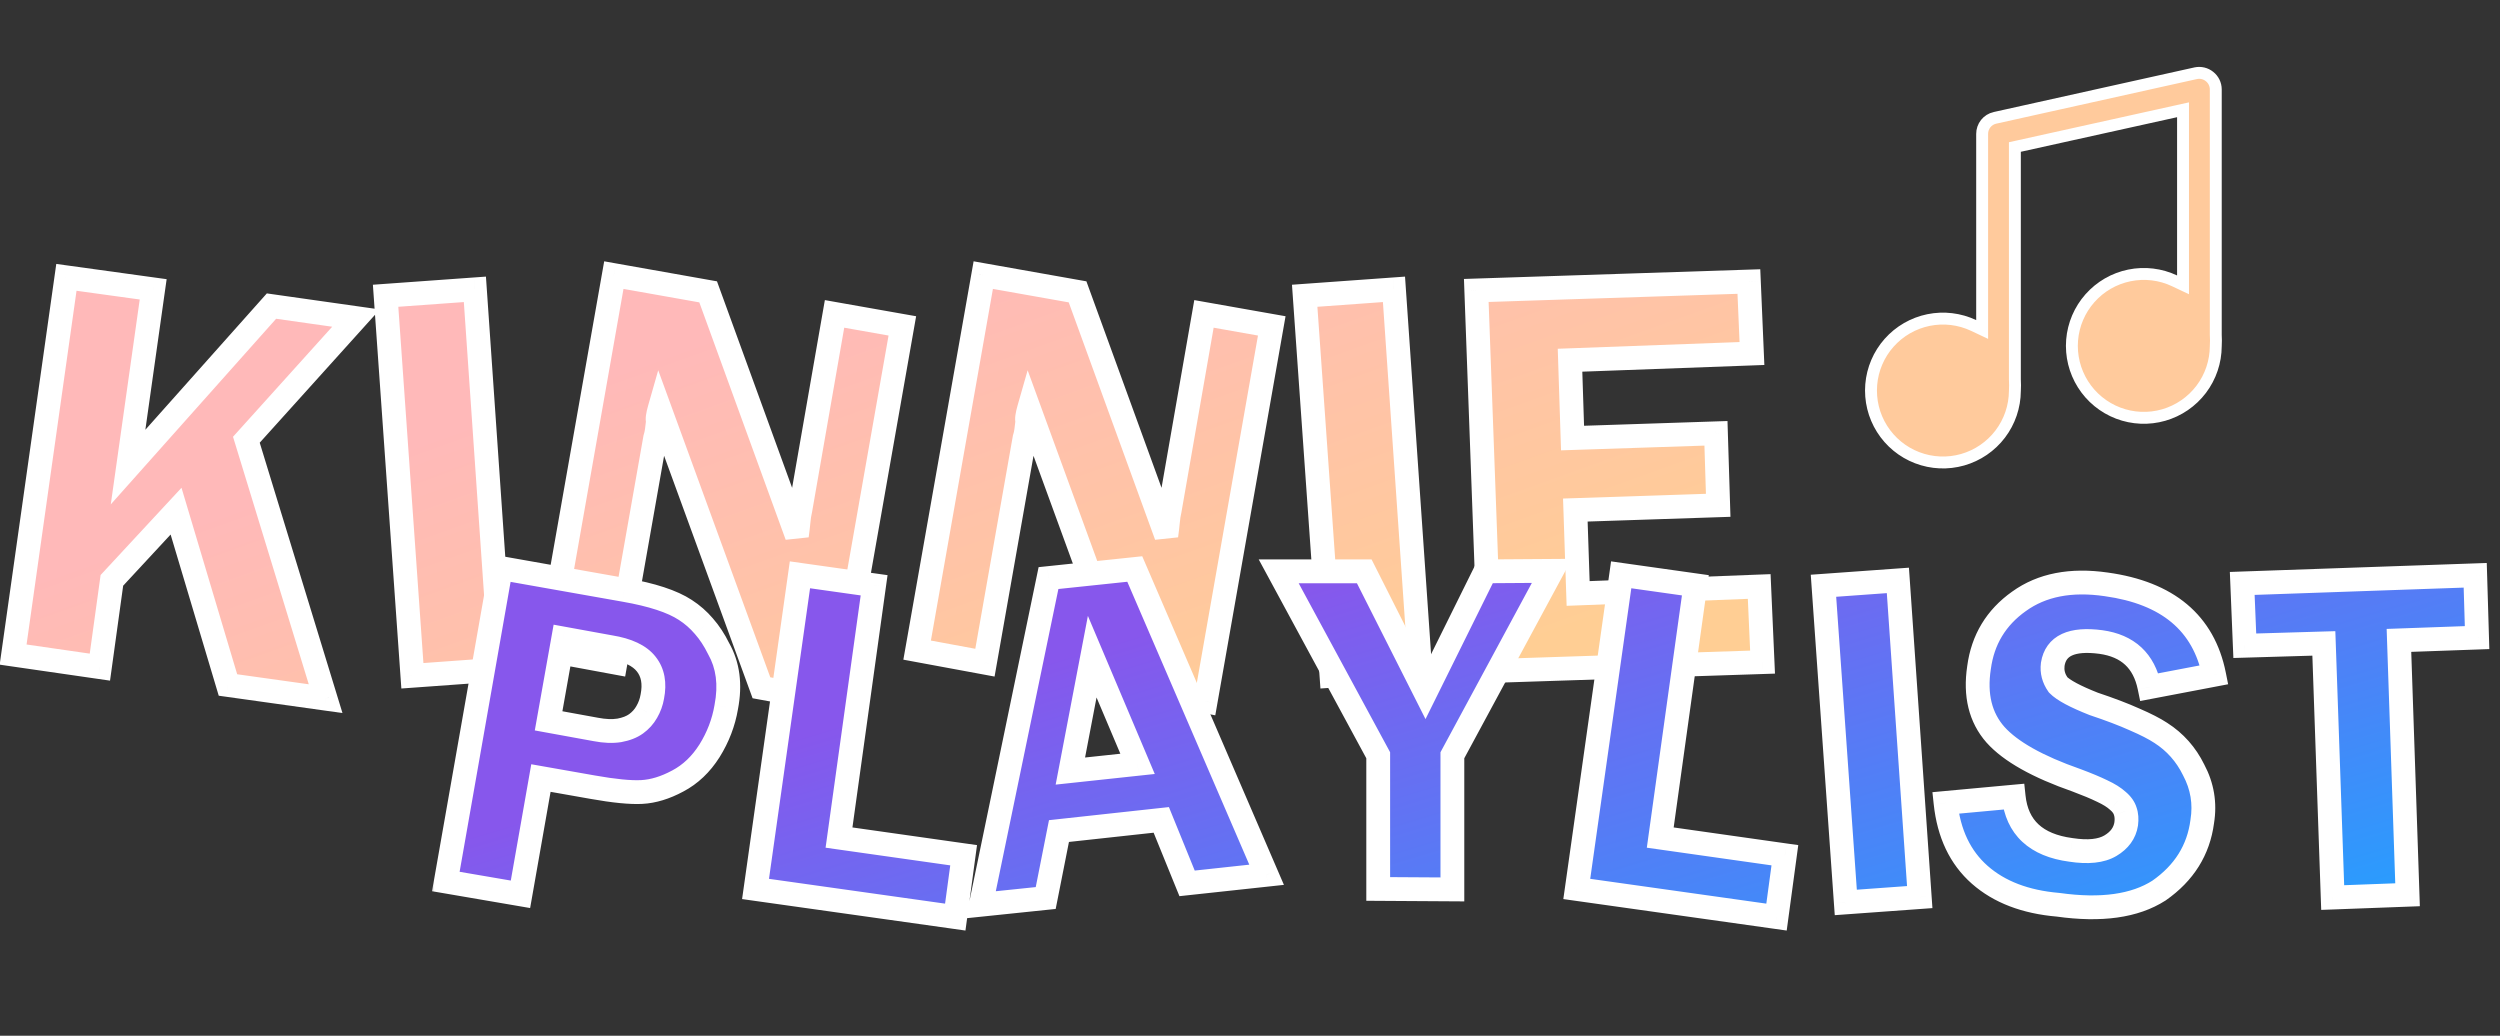 <svg width="210" height="87" viewBox="0 0 210 87" fill="none" xmlns="http://www.w3.org/2000/svg">
<rect x="0" y="0" width="210" height="87" fill="#333333" stroke="none"/>
<mask id="path-1-outside-1_79_39" maskUnits="userSpaceOnUse" x="-1" y="21" width="151" height="40" fill="black">
<rect fill="white" x="-1" y="21" width="151" height="40"/>
<path d="M12.867 24.305L10.758 39.234L22.805 25.711L29.906 26.719L20.695 36.938L27.352 58.688L19.148 57.539L14.789 42.938L9.398 48.75L8.391 56.039L1.102 54.984L5.578 23.297L12.867 24.305ZM39.891 24.305L42.094 56.227L34.641 56.766L32.391 24.844L39.891 24.305ZM75.797 27.375L70.242 58.922L63.961 57.773L55.406 34.336C55.25 34.883 55.203 35.234 55.266 35.391C55.234 35.656 55.203 35.914 55.172 36.164C55.141 36.398 55.094 36.609 55.031 36.797L51.703 55.664L46.008 54.609L51.562 23.109L59.484 24.516L66.938 45C67 44.547 67.047 44.148 67.078 43.805C67.109 43.445 67.156 43.141 67.219 42.891L70.102 26.367L75.797 27.375ZM106.828 27.375L101.273 58.922L94.992 57.773L86.438 34.336C86.281 34.883 86.234 35.234 86.297 35.391C86.266 35.656 86.234 35.914 86.203 36.164C86.172 36.398 86.125 36.609 86.062 36.797L82.734 55.664L77.039 54.609L82.594 23.109L90.516 24.516L97.969 45C98.031 44.547 98.078 44.148 98.109 43.805C98.141 43.445 98.188 43.141 98.25 42.891L101.133 26.367L106.828 27.375ZM117.094 24.305L119.297 56.227L111.844 56.766L109.594 24.844L117.094 24.305ZM147.164 29.695L131.883 30.258L132.094 36.797L144.141 36.398L144.328 42.445L132.328 42.844L132.562 49.852L147.773 49.266L148.055 55.617L125.18 56.367L124.008 24.398L146.906 23.648L147.164 29.695Z"/>
</mask>
<path d="M12.867 24.305L10.758 39.234L22.805 25.711L29.906 26.719L20.695 36.938L27.352 58.688L19.148 57.539L14.789 42.938L9.398 48.75L8.391 56.039L1.102 54.984L5.578 23.297L12.867 24.305ZM39.891 24.305L42.094 56.227L34.641 56.766L32.391 24.844L39.891 24.305ZM75.797 27.375L70.242 58.922L63.961 57.773L55.406 34.336C55.25 34.883 55.203 35.234 55.266 35.391C55.234 35.656 55.203 35.914 55.172 36.164C55.141 36.398 55.094 36.609 55.031 36.797L51.703 55.664L46.008 54.609L51.562 23.109L59.484 24.516L66.938 45C67 44.547 67.047 44.148 67.078 43.805C67.109 43.445 67.156 43.141 67.219 42.891L70.102 26.367L75.797 27.375ZM106.828 27.375L101.273 58.922L94.992 57.773L86.438 34.336C86.281 34.883 86.234 35.234 86.297 35.391C86.266 35.656 86.234 35.914 86.203 36.164C86.172 36.398 86.125 36.609 86.062 36.797L82.734 55.664L77.039 54.609L82.594 23.109L90.516 24.516L97.969 45C98.031 44.547 98.078 44.148 98.109 43.805C98.141 43.445 98.188 43.141 98.25 42.891L101.133 26.367L106.828 27.375ZM117.094 24.305L119.297 56.227L111.844 56.766L109.594 24.844L117.094 24.305ZM147.164 29.695L131.883 30.258L132.094 36.797L144.141 36.398L144.328 42.445L132.328 42.844L132.562 49.852L147.773 49.266L148.055 55.617L125.18 56.367L124.008 24.398L146.906 23.648L147.164 29.695Z" fill="url(#paint0_linear_79_39)"/>
<path d="M12.867 24.305L13.857 24.445L13.998 23.451L13.004 23.314L12.867 24.305ZM10.758 39.234L9.768 39.094L9.305 42.369L11.505 39.9L10.758 39.234ZM22.805 25.711L22.945 24.721L22.415 24.645L22.058 25.046L22.805 25.711ZM29.906 26.719L30.649 27.388L31.907 25.993L30.047 25.729L29.906 26.719ZM20.695 36.938L19.953 36.268L19.573 36.689L19.739 37.23L20.695 36.938ZM27.352 58.688L27.213 59.678L28.767 59.895L28.308 58.395L27.352 58.688ZM19.148 57.539L18.19 57.825L18.374 58.44L19.01 58.529L19.148 57.539ZM14.789 42.938L15.747 42.651L15.246 40.974L14.056 42.258L14.789 42.938ZM9.398 48.75L8.665 48.07L8.451 48.301L8.408 48.613L9.398 48.75ZM8.391 56.039L8.247 57.029L9.243 57.173L9.381 56.176L8.391 56.039ZM1.102 54.984L0.111 54.844L-0.028 55.831L0.958 55.974L1.102 54.984ZM5.578 23.297L5.715 22.306L4.727 22.17L4.588 23.157L5.578 23.297ZM11.877 24.165L9.768 39.094L11.748 39.374L13.857 24.445L11.877 24.165ZM11.505 39.9L23.551 26.376L22.058 25.046L10.011 38.569L11.505 39.9ZM22.664 26.701L29.766 27.709L30.047 25.729L22.945 24.721L22.664 26.701ZM29.163 26.049L19.953 36.268L21.438 37.607L30.649 27.388L29.163 26.049ZM19.739 37.23L26.395 58.98L28.308 58.395L21.651 36.645L19.739 37.23ZM27.49 57.697L19.287 56.549L19.01 58.529L27.213 59.678L27.49 57.697ZM20.107 57.253L15.747 42.651L13.831 43.224L18.19 57.825L20.107 57.253ZM14.056 42.258L8.665 48.07L10.132 49.43L15.522 43.617L14.056 42.258ZM8.408 48.613L7.4 55.902L9.381 56.176L10.389 48.887L8.408 48.613ZM8.534 55.049L1.245 53.995L0.958 55.974L8.247 57.029L8.534 55.049ZM2.092 55.124L6.568 23.437L4.588 23.157L0.111 54.844L2.092 55.124ZM5.441 24.288L12.73 25.295L13.004 23.314L5.715 22.306L5.441 24.288ZM39.891 24.305L40.888 24.236L40.819 23.235L39.819 23.307L39.891 24.305ZM42.094 56.227L42.166 57.224L43.16 57.152L43.091 56.158L42.094 56.227ZM34.641 56.766L33.643 56.836L33.714 57.835L34.713 57.763L34.641 56.766ZM32.391 24.844L32.319 23.846L31.323 23.918L31.393 24.914L32.391 24.844ZM38.893 24.373L41.096 56.295L43.091 56.158L40.888 24.236L38.893 24.373ZM42.022 55.229L34.569 55.768L34.713 57.763L42.166 57.224L42.022 55.229ZM35.638 56.695L33.388 24.773L31.393 24.914L33.643 56.836L35.638 56.695ZM32.462 25.841L39.962 25.302L39.819 23.307L32.319 23.846L32.462 25.841ZM75.797 27.375L76.782 27.548L76.955 26.564L75.971 26.39L75.797 27.375ZM70.242 58.922L70.062 59.906L71.052 60.087L71.227 59.095L70.242 58.922ZM63.961 57.773L63.022 58.116L63.218 58.654L63.781 58.757L63.961 57.773ZM55.406 34.336L56.346 33.993L55.29 31.102L54.445 34.061L55.406 34.336ZM55.266 35.391L56.259 35.508L56.288 35.255L56.194 35.019L55.266 35.391ZM55.172 36.164L56.163 36.296L56.164 36.288L55.172 36.164ZM55.031 36.797L54.083 36.481L54.059 36.551L54.047 36.623L55.031 36.797ZM51.703 55.664L51.521 56.647L52.513 56.831L52.688 55.838L51.703 55.664ZM46.008 54.609L45.023 54.436L44.851 55.412L45.826 55.593L46.008 54.609ZM51.562 23.109L51.737 22.125L50.752 21.95L50.578 22.936L51.562 23.109ZM59.484 24.516L60.424 24.174L60.227 23.632L59.659 23.531L59.484 24.516ZM66.938 45L65.998 45.342L67.928 45.137L66.938 45ZM67.078 43.805L68.074 43.895L68.074 43.891L67.078 43.805ZM67.219 42.891L68.189 43.133L68.198 43.098L68.204 43.062L67.219 42.891ZM70.102 26.367L70.276 25.383L69.289 25.208L69.116 26.195L70.102 26.367ZM74.812 27.202L69.257 58.748L71.227 59.095L76.782 27.548L74.812 27.202ZM70.422 57.938L64.141 56.79L63.781 58.757L70.062 59.906L70.422 57.938ZM64.9 57.431L56.346 33.993L54.467 34.679L63.022 58.116L64.9 57.431ZM54.445 34.061C54.36 34.357 54.295 34.634 54.263 34.878C54.236 35.074 54.203 35.426 54.337 35.762L56.194 35.019C56.218 35.078 56.228 35.126 56.233 35.154C56.238 35.183 56.239 35.201 56.239 35.206C56.239 35.214 56.238 35.195 56.245 35.142C56.26 35.034 56.296 34.862 56.368 34.611L54.445 34.061ZM54.273 35.274C54.242 35.537 54.211 35.793 54.18 36.04L56.164 36.288C56.196 36.036 56.227 35.775 56.259 35.508L54.273 35.274ZM54.181 36.032C54.156 36.215 54.122 36.363 54.083 36.481L55.98 37.113C56.066 36.855 56.125 36.581 56.163 36.296L54.181 36.032ZM54.047 36.623L50.718 55.49L52.688 55.838L56.016 36.971L54.047 36.623ZM51.885 54.681L46.19 53.626L45.826 55.593L51.521 56.647L51.885 54.681ZM46.993 54.783L52.547 23.283L50.578 22.936L45.023 54.436L46.993 54.783ZM51.388 24.094L59.31 25.5L59.659 23.531L51.737 22.125L51.388 24.094ZM58.545 24.858L65.998 45.342L67.877 44.658L60.424 24.174L58.545 24.858ZM67.928 45.137C67.992 44.673 68.041 44.258 68.074 43.895L66.082 43.714C66.053 44.038 66.008 44.421 65.947 44.863L67.928 45.137ZM68.074 43.891C68.103 43.566 68.143 43.316 68.189 43.133L66.249 42.648C66.169 42.965 66.116 43.325 66.082 43.718L68.074 43.891ZM68.204 43.062L71.087 26.539L69.116 26.195L66.234 42.719L68.204 43.062ZM69.927 27.352L75.623 28.36L75.971 26.39L70.276 25.383L69.927 27.352ZM106.828 27.375L107.813 27.548L107.986 26.564L107.002 26.39L106.828 27.375ZM101.273 58.922L101.094 59.906L102.084 60.087L102.258 59.095L101.273 58.922ZM94.992 57.773L94.053 58.116L94.249 58.654L94.812 58.757L94.992 57.773ZM86.438 34.336L87.377 33.993L86.322 31.102L85.476 34.061L86.438 34.336ZM86.297 35.391L87.29 35.508L87.32 35.255L87.225 35.019L86.297 35.391ZM86.203 36.164L87.194 36.296L87.195 36.288L86.203 36.164ZM86.062 36.797L85.114 36.481L85.091 36.551L85.078 36.623L86.062 36.797ZM82.734 55.664L82.552 56.647L83.544 56.831L83.719 55.838L82.734 55.664ZM77.039 54.609L76.054 54.436L75.882 55.412L76.857 55.593L77.039 54.609ZM82.594 23.109L82.769 22.125L81.783 21.95L81.609 22.936L82.594 23.109ZM90.516 24.516L91.455 24.174L91.258 23.632L90.69 23.531L90.516 24.516ZM97.969 45L97.029 45.342L98.959 45.137L97.969 45ZM98.109 43.805L99.105 43.895L99.106 43.891L98.109 43.805ZM98.25 42.891L99.22 43.133L99.229 43.098L99.235 43.062L98.25 42.891ZM101.133 26.367L101.307 25.383L100.32 25.208L100.148 26.195L101.133 26.367ZM105.843 27.202L100.289 58.748L102.258 59.095L107.813 27.548L105.843 27.202ZM101.453 57.938L95.172 56.79L94.812 58.757L101.094 59.906L101.453 57.938ZM95.932 57.431L87.377 33.993L85.498 34.679L94.053 58.116L95.932 57.431ZM85.476 34.061C85.391 34.357 85.326 34.634 85.294 34.878C85.268 35.074 85.234 35.426 85.368 35.762L87.225 35.019C87.249 35.078 87.259 35.126 87.264 35.154C87.269 35.183 87.27 35.201 87.27 35.206C87.27 35.214 87.269 35.195 87.276 35.142C87.291 35.034 87.327 34.862 87.399 34.611L85.476 34.061ZM85.304 35.274C85.273 35.537 85.242 35.793 85.211 36.04L87.195 36.288C87.227 36.036 87.258 35.775 87.29 35.508L85.304 35.274ZM85.212 36.032C85.187 36.215 85.153 36.363 85.114 36.481L87.011 37.113C87.097 36.855 87.156 36.581 87.194 36.296L85.212 36.032ZM85.078 36.623L81.75 55.49L83.719 55.838L87.047 36.971L85.078 36.623ZM82.916 54.681L77.221 53.626L76.857 55.593L82.552 56.647L82.916 54.681ZM78.024 54.783L83.579 23.283L81.609 22.936L76.054 54.436L78.024 54.783ZM82.419 24.094L90.341 25.5L90.69 23.531L82.769 22.125L82.419 24.094ZM89.576 24.858L97.029 45.342L98.909 44.658L91.455 24.174L89.576 24.858ZM98.959 45.137C99.023 44.673 99.072 44.258 99.105 43.895L97.114 43.714C97.084 44.038 97.039 44.421 96.978 44.863L98.959 45.137ZM99.106 43.891C99.134 43.566 99.174 43.316 99.22 43.133L97.28 42.648C97.201 42.965 97.147 43.325 97.113 43.718L99.106 43.891ZM99.235 43.062L102.118 26.539L100.148 26.195L97.265 42.719L99.235 43.062ZM100.959 27.352L106.654 28.36L107.002 26.39L101.307 25.383L100.959 27.352ZM117.094 24.305L118.091 24.236L118.022 23.235L117.022 23.307L117.094 24.305ZM119.297 56.227L119.369 57.224L120.363 57.152L120.295 56.158L119.297 56.227ZM111.844 56.766L110.846 56.836L110.917 57.835L111.916 57.763L111.844 56.766ZM109.594 24.844L109.522 23.846L108.526 23.918L108.596 24.914L109.594 24.844ZM116.096 24.373L118.299 56.295L120.295 56.158L118.091 24.236L116.096 24.373ZM119.225 55.229L111.772 55.768L111.916 57.763L119.369 57.224L119.225 55.229ZM112.841 56.695L110.591 24.773L108.596 24.914L110.846 56.836L112.841 56.695ZM109.665 25.841L117.165 25.302L117.022 23.307L109.522 23.846L109.665 25.841ZM147.164 29.695L147.201 30.695L148.206 30.658L148.163 29.653L147.164 29.695ZM131.883 30.258L131.846 29.259L130.851 29.295L130.883 30.29L131.883 30.258ZM132.094 36.797L131.094 36.829L131.127 37.829L132.127 37.796L132.094 36.797ZM144.141 36.398L145.14 36.367L145.109 35.366L144.108 35.399L144.141 36.398ZM144.328 42.445L144.361 43.445L145.359 43.412L145.328 42.414L144.328 42.445ZM132.328 42.844L132.295 41.844L131.295 41.877L131.329 42.877L132.328 42.844ZM132.562 49.852L131.563 49.885L131.597 50.889L132.601 50.851L132.562 49.852ZM147.773 49.266L148.772 49.221L148.728 48.228L147.735 48.266L147.773 49.266ZM148.055 55.617L148.087 56.617L149.098 56.584L149.054 55.573L148.055 55.617ZM125.18 56.367L124.18 56.404L124.217 57.399L125.212 57.367L125.18 56.367ZM124.008 24.398L123.975 23.399L122.972 23.432L123.008 24.435L124.008 24.398ZM146.906 23.648L147.905 23.606L147.863 22.617L146.874 22.649L146.906 23.648ZM147.127 28.696L131.846 29.259L131.92 31.257L147.201 30.695L147.127 28.696ZM130.883 30.29L131.094 36.829L133.093 36.765L132.882 30.226L130.883 30.29ZM132.127 37.796L144.174 37.398L144.108 35.399L132.061 35.797L132.127 37.796ZM143.141 36.429L143.329 42.476L145.328 42.414L145.14 36.367L143.141 36.429ZM144.295 41.446L132.295 41.844L132.361 43.843L144.361 43.445L144.295 41.446ZM131.329 42.877L131.563 49.885L133.562 49.818L133.328 42.81L131.329 42.877ZM132.601 50.851L147.812 50.265L147.735 48.266L132.524 48.852L132.601 50.851ZM146.774 49.31L147.056 55.661L149.054 55.573L148.772 49.221L146.774 49.31ZM148.022 54.618L125.147 55.368L125.212 57.367L148.087 56.617L148.022 54.618ZM126.179 56.331L125.007 24.362L123.008 24.435L124.18 56.404L126.179 56.331ZM124.041 25.398L146.939 24.648L146.874 22.649L123.975 23.399L124.041 25.398ZM145.907 23.691L146.165 29.738L148.163 29.653L147.905 23.606L145.907 23.691Z" fill="white" mask="url(#path-1-outside-1_79_39)"/>
<mask id="path-3-outside-2_79_39" maskUnits="userSpaceOnUse" x="36" y="46" width="174" height="33" fill="black">
<rect fill="white" x="36" y="46" width="174" height="33"/>
<path d="M45.438 65.356L43.719 75.121L37.449 74.047L42.078 47.719L52.449 49.555C54.767 49.958 56.473 50.518 57.566 51.234C58.152 51.612 58.673 52.068 59.129 52.602C59.598 53.135 60.008 53.76 60.359 54.477C61.154 55.87 61.368 57.51 61.004 59.398C60.783 60.7 60.314 61.925 59.598 63.07C58.882 64.203 57.99 65.049 56.922 65.609C55.88 66.169 54.878 66.475 53.914 66.527C52.964 66.579 51.577 66.443 49.754 66.117L45.438 65.356ZM46.082 60.551L50.047 61.273C50.789 61.417 51.447 61.443 52.02 61.352C52.592 61.247 53.061 61.065 53.426 60.805C53.803 60.531 54.103 60.199 54.324 59.809C54.559 59.405 54.715 58.975 54.793 58.52C55.014 57.4 54.845 56.488 54.285 55.785C53.725 55.069 52.723 54.594 51.277 54.359L47.312 53.637L46.082 60.551ZM70.477 70.356L80.945 71.84L80.242 77.035L63.465 74.672L67.195 48.285L73.426 49.164L70.477 70.356ZM95.32 47.797L106.395 73.481L99.715 74.203L97.547 68.871L88.953 69.809L87.84 75.434L82.391 76L88.074 48.559L95.32 47.797ZM89.91 64.769L95.555 64.164L91.746 55.16L89.91 64.769ZM130.359 47.953L122 63.441V74.711L115.77 74.672V63.441L107.41 47.992H114.598L119.734 58.168L124.773 47.992L130.359 47.953ZM139.461 70.356L149.93 71.84L149.227 77.035L132.449 74.672L136.18 48.285L142.41 49.164L139.461 70.356ZM159.422 48.754L161.258 75.356L155.047 75.805L153.172 49.203L159.422 48.754ZM185.984 56.684L180.555 57.719C180.099 55.505 178.738 54.242 176.473 53.93C174.025 53.604 172.677 54.229 172.43 55.805C172.352 56.417 172.501 56.99 172.879 57.523C173.322 57.979 174.318 58.513 175.867 59.125C177.234 59.581 178.38 60.017 179.305 60.434C180.242 60.837 180.978 61.215 181.512 61.566C182.71 62.335 183.628 63.37 184.266 64.672C184.995 66.039 185.236 67.484 184.988 69.008C184.676 71.404 183.465 73.337 181.355 74.809C179.324 76.111 176.499 76.508 172.879 76C170.132 75.766 167.938 74.926 166.297 73.481C164.656 72.035 163.699 70.023 163.426 67.445L169.148 66.918C169.422 69.509 171.023 71 173.953 71.391C175.398 71.612 176.505 71.495 177.273 71.039C178.042 70.583 178.484 69.971 178.602 69.203C178.654 68.799 178.628 68.448 178.523 68.148C178.432 67.836 178.224 67.543 177.898 67.269C177.586 66.983 177.15 66.71 176.59 66.449C176.03 66.176 175.314 65.876 174.441 65.551C171.16 64.405 168.888 63.129 167.625 61.723C166.349 60.277 165.887 58.396 166.238 56.078C166.551 53.734 167.671 51.879 169.598 50.512C171.512 49.132 173.953 48.656 176.922 49.086C182.091 49.802 185.112 52.335 185.984 56.684ZM207.918 48.324L208.074 53.559L201.512 53.793L202.234 75.16L195.945 75.394L195.203 54.047L188.562 54.242L188.348 49.008L207.918 48.324Z"/>
</mask>
<path d="M45.438 65.356L43.719 75.121L37.449 74.047L42.078 47.719L52.449 49.555C54.767 49.958 56.473 50.518 57.566 51.234C58.152 51.612 58.673 52.068 59.129 52.602C59.598 53.135 60.008 53.76 60.359 54.477C61.154 55.87 61.368 57.51 61.004 59.398C60.783 60.7 60.314 61.925 59.598 63.07C58.882 64.203 57.99 65.049 56.922 65.609C55.88 66.169 54.878 66.475 53.914 66.527C52.964 66.579 51.577 66.443 49.754 66.117L45.438 65.356ZM46.082 60.551L50.047 61.273C50.789 61.417 51.447 61.443 52.02 61.352C52.592 61.247 53.061 61.065 53.426 60.805C53.803 60.531 54.103 60.199 54.324 59.809C54.559 59.405 54.715 58.975 54.793 58.52C55.014 57.4 54.845 56.488 54.285 55.785C53.725 55.069 52.723 54.594 51.277 54.359L47.312 53.637L46.082 60.551ZM70.477 70.356L80.945 71.84L80.242 77.035L63.465 74.672L67.195 48.285L73.426 49.164L70.477 70.356ZM95.32 47.797L106.395 73.481L99.715 74.203L97.547 68.871L88.953 69.809L87.84 75.434L82.391 76L88.074 48.559L95.32 47.797ZM89.91 64.769L95.555 64.164L91.746 55.16L89.91 64.769ZM130.359 47.953L122 63.441V74.711L115.77 74.672V63.441L107.41 47.992H114.598L119.734 58.168L124.773 47.992L130.359 47.953ZM139.461 70.356L149.93 71.84L149.227 77.035L132.449 74.672L136.18 48.285L142.41 49.164L139.461 70.356ZM159.422 48.754L161.258 75.356L155.047 75.805L153.172 49.203L159.422 48.754ZM185.984 56.684L180.555 57.719C180.099 55.505 178.738 54.242 176.473 53.93C174.025 53.604 172.677 54.229 172.43 55.805C172.352 56.417 172.501 56.99 172.879 57.523C173.322 57.979 174.318 58.513 175.867 59.125C177.234 59.581 178.38 60.017 179.305 60.434C180.242 60.837 180.978 61.215 181.512 61.566C182.71 62.335 183.628 63.37 184.266 64.672C184.995 66.039 185.236 67.484 184.988 69.008C184.676 71.404 183.465 73.337 181.355 74.809C179.324 76.111 176.499 76.508 172.879 76C170.132 75.766 167.938 74.926 166.297 73.481C164.656 72.035 163.699 70.023 163.426 67.445L169.148 66.918C169.422 69.509 171.023 71 173.953 71.391C175.398 71.612 176.505 71.495 177.273 71.039C178.042 70.583 178.484 69.971 178.602 69.203C178.654 68.799 178.628 68.448 178.523 68.148C178.432 67.836 178.224 67.543 177.898 67.269C177.586 66.983 177.15 66.71 176.59 66.449C176.03 66.176 175.314 65.876 174.441 65.551C171.16 64.405 168.888 63.129 167.625 61.723C166.349 60.277 165.887 58.396 166.238 56.078C166.551 53.734 167.671 51.879 169.598 50.512C171.512 49.132 173.953 48.656 176.922 49.086C182.091 49.802 185.112 52.335 185.984 56.684ZM207.918 48.324L208.074 53.559L201.512 53.793L202.234 75.16L195.945 75.394L195.203 54.047L188.562 54.242L188.348 49.008L207.918 48.324Z" fill="url(#paint1_linear_79_39)"/>
<path d="M45.438 65.356L45.611 64.371L44.626 64.197L44.453 65.182L45.438 65.356ZM43.719 75.121L43.55 76.107L44.531 76.275L44.704 75.294L43.719 75.121ZM37.449 74.047L36.464 73.874L36.29 74.863L37.28 75.032L37.449 74.047ZM42.078 47.719L42.252 46.734L41.267 46.559L41.093 47.546L42.078 47.719ZM52.449 49.555L52.275 50.539L52.278 50.54L52.449 49.555ZM57.566 51.234L57.019 52.071L57.025 52.075L57.566 51.234ZM59.129 52.602L58.368 53.251L58.377 53.261L59.129 52.602ZM60.359 54.477L59.462 54.917L59.475 54.945L59.491 54.972L60.359 54.477ZM61.004 59.398L60.022 59.209L60.02 59.22L60.018 59.231L61.004 59.398ZM59.598 63.07L60.443 63.605L60.446 63.6L59.598 63.07ZM56.922 65.609L56.457 64.724L56.448 64.729L56.922 65.609ZM53.914 66.527L53.86 65.529L53.859 65.529L53.914 66.527ZM49.754 66.117L49.93 65.133L49.928 65.132L49.754 66.117ZM46.082 60.551L45.097 60.376L44.923 61.356L45.903 61.535L46.082 60.551ZM50.047 61.273L50.236 60.291L50.226 60.29L50.047 61.273ZM52.02 61.352L52.177 62.339L52.188 62.337L52.198 62.335L52.02 61.352ZM53.426 60.805L54.007 61.618L54.012 61.615L53.426 60.805ZM54.324 59.809L53.459 59.306L53.454 59.316L54.324 59.809ZM54.793 58.52L53.812 58.326L53.809 58.338L53.807 58.351L54.793 58.52ZM54.285 55.785L53.497 56.401L53.503 56.408L54.285 55.785ZM51.277 54.359L51.098 55.343L51.108 55.345L51.117 55.346L51.277 54.359ZM47.312 53.637L47.492 52.653L46.504 52.473L46.328 53.462L47.312 53.637ZM44.453 65.182L42.734 74.948L44.704 75.294L46.422 65.529L44.453 65.182ZM43.888 74.135L37.618 73.061L37.28 75.032L43.55 76.107L43.888 74.135ZM38.434 74.22L43.063 47.892L41.093 47.546L36.464 73.874L38.434 74.22ZM41.904 48.703L52.275 50.539L52.623 48.57L42.252 46.734L41.904 48.703ZM52.278 50.54C54.551 50.936 56.096 51.467 57.019 52.071L58.114 50.398C56.849 49.569 54.983 48.981 52.621 48.569L52.278 50.54ZM57.025 52.075C57.528 52.399 57.975 52.791 58.368 53.251L59.889 51.952C59.371 51.345 58.776 50.825 58.108 50.394L57.025 52.075ZM58.377 53.261C58.781 53.721 59.144 54.271 59.462 54.917L61.257 54.036C60.871 53.25 60.414 52.549 59.88 51.942L58.377 53.261ZM59.491 54.972C60.144 56.118 60.351 57.506 60.022 59.209L61.986 59.588C62.386 57.514 62.163 55.621 61.228 53.981L59.491 54.972ZM60.018 59.231C59.819 60.401 59.398 61.502 58.75 62.54L60.446 63.6C61.229 62.346 61.746 61 61.99 59.566L60.018 59.231ZM58.752 62.536C58.119 63.537 57.353 64.254 56.458 64.724L57.386 66.495C58.627 65.845 59.644 64.869 60.443 63.605L58.752 62.536ZM56.448 64.729C55.508 65.234 54.648 65.486 53.86 65.529L53.968 67.526C55.108 67.464 56.253 67.104 57.395 66.49L56.448 64.729ZM53.859 65.529C53.028 65.574 51.734 65.455 49.93 65.133L49.578 67.102C51.42 67.43 52.899 67.585 53.969 67.526L53.859 65.529ZM49.928 65.132L45.611 64.371L45.264 66.34L49.58 67.102L49.928 65.132ZM45.903 61.535L49.868 62.257L50.226 60.29L46.261 59.567L45.903 61.535ZM49.857 62.255C50.681 62.414 51.46 62.453 52.177 62.339L51.862 60.364C51.433 60.432 50.897 60.419 50.236 60.292L49.857 62.255ZM52.198 62.335C52.875 62.212 53.492 61.986 54.007 61.618L52.844 59.991C52.63 60.144 52.31 60.282 51.841 60.368L52.198 62.335ZM54.012 61.615C54.502 61.26 54.9 60.822 55.194 60.302L53.454 59.316C53.306 59.577 53.105 59.802 52.839 59.995L54.012 61.615ZM55.189 60.311C55.483 59.805 55.68 59.263 55.779 58.688L53.807 58.351C53.749 58.688 53.635 59.005 53.459 59.306L55.189 60.311ZM55.774 58.714C56.036 57.389 55.858 56.155 55.067 55.162L53.503 56.408C53.832 56.822 53.993 57.41 53.812 58.326L55.774 58.714ZM55.073 55.169C54.287 54.164 52.987 53.624 51.437 53.372L51.117 55.346C52.458 55.564 53.164 55.974 53.497 56.401L55.073 55.169ZM51.457 53.376L47.492 52.653L47.133 54.62L51.098 55.343L51.457 53.376ZM46.328 53.462L45.097 60.376L47.067 60.726L48.297 53.812L46.328 53.462ZM70.477 70.356L69.486 70.218L69.349 71.206L70.336 71.346L70.477 70.356ZM80.945 71.84L81.936 71.974L82.07 70.989L81.086 70.85L80.945 71.84ZM80.242 77.035L80.103 78.025L81.098 78.166L81.233 77.169L80.242 77.035ZM63.465 74.672L62.475 74.532L62.335 75.522L63.325 75.662L63.465 74.672ZM67.195 48.285L67.335 47.295L66.345 47.155L66.205 48.145L67.195 48.285ZM73.426 49.164L74.416 49.302L74.554 48.313L73.566 48.174L73.426 49.164ZM70.336 71.346L80.805 72.83L81.086 70.85L70.617 69.365L70.336 71.346ZM79.954 71.706L79.251 76.901L81.233 77.169L81.936 71.974L79.954 71.706ZM80.382 76.045L63.604 73.682L63.325 75.662L80.103 78.025L80.382 76.045ZM64.455 74.812L68.186 48.425L66.205 48.145L62.475 74.532L64.455 74.812ZM67.056 49.275L73.286 50.154L73.566 48.174L67.335 47.295L67.056 49.275ZM72.435 49.026L69.486 70.218L71.467 70.493L74.416 49.302L72.435 49.026ZM95.32 47.797L96.239 47.401L95.947 46.725L95.216 46.802L95.32 47.797ZM106.395 73.481L106.502 74.475L107.849 74.329L107.313 73.085L106.395 73.481ZM99.715 74.203L98.788 74.58L99.073 75.278L99.822 75.197L99.715 74.203ZM97.547 68.871L98.473 68.494L98.189 67.795L97.438 67.877L97.547 68.871ZM88.953 69.809L88.845 68.814L88.115 68.894L87.972 69.614L88.953 69.809ZM87.84 75.434L87.943 76.428L88.677 76.352L88.821 75.628L87.84 75.434ZM82.391 76L81.411 75.797L81.134 77.136L82.494 76.995L82.391 76ZM88.074 48.559L87.97 47.564L87.243 47.64L87.095 48.356L88.074 48.559ZM89.91 64.769L88.928 64.582L88.675 65.908L90.017 65.764L89.91 64.769ZM95.555 64.164L95.661 65.158L97 65.015L96.476 63.775L95.555 64.164ZM91.746 55.16L92.667 54.771L91.383 51.734L90.764 54.972L91.746 55.16ZM94.402 48.193L105.476 73.876L107.313 73.085L96.239 47.401L94.402 48.193ZM106.287 72.486L99.607 73.209L99.822 75.197L106.502 74.475L106.287 72.486ZM100.641 73.826L98.473 68.494L96.621 69.248L98.788 74.58L100.641 73.826ZM97.438 67.877L88.845 68.814L89.062 70.803L97.655 69.865L97.438 67.877ZM87.972 69.614L86.859 75.239L88.821 75.628L89.934 70.003L87.972 69.614ZM87.737 74.439L82.287 75.005L82.494 76.995L87.943 76.428L87.737 74.439ZM83.37 76.203L89.053 48.761L87.095 48.356L81.411 75.797L83.37 76.203ZM88.179 49.553L95.425 48.791L95.216 46.802L87.97 47.564L88.179 49.553ZM90.017 65.764L95.661 65.158L95.448 63.17L89.803 63.775L90.017 65.764ZM96.476 63.775L92.667 54.771L90.825 55.55L94.634 64.554L96.476 63.775ZM90.764 54.972L88.928 64.582L90.892 64.957L92.728 55.348L90.764 54.972ZM130.359 47.953L131.239 48.428L132.042 46.941L130.352 46.953L130.359 47.953ZM122 63.441L121.12 62.966L121 63.189V63.441H122ZM122 74.711L121.994 75.711L123 75.717V74.711H122ZM115.77 74.672H114.77V75.666L115.763 75.672L115.77 74.672ZM115.77 63.441H116.77V63.188L116.649 62.965L115.77 63.441ZM107.41 47.992V46.992H105.732L106.531 48.468L107.41 47.992ZM114.598 47.992L115.49 47.542L115.213 46.992H114.598V47.992ZM119.734 58.168L118.842 58.619L119.743 60.404L120.631 58.612L119.734 58.168ZM124.773 47.992L124.766 46.992L124.151 46.996L123.877 47.548L124.773 47.992ZM129.479 47.478L121.12 62.966L122.88 63.916L131.239 48.428L129.479 47.478ZM121 63.441V74.711H123V63.441H121ZM122.006 73.711L115.776 73.672L115.763 75.672L121.994 75.711L122.006 73.711ZM116.77 74.672V63.441H114.77V74.672H116.77ZM116.649 62.965L108.29 47.516L106.531 48.468L114.89 63.917L116.649 62.965ZM107.41 48.992H114.598V46.992H107.41V48.992ZM113.705 48.443L118.842 58.619L120.627 57.717L115.49 47.542L113.705 48.443ZM120.631 58.612L125.67 48.436L123.877 47.548L118.838 57.724L120.631 58.612ZM124.78 48.992L130.366 48.953L130.352 46.953L124.766 46.992L124.78 48.992ZM139.461 70.356L138.47 70.218L138.333 71.206L139.321 71.346L139.461 70.356ZM149.93 71.84L150.921 71.974L151.054 70.989L150.07 70.85L149.93 71.84ZM149.227 77.035L149.087 78.025L150.083 78.166L150.218 77.169L149.227 77.035ZM132.449 74.672L131.459 74.532L131.319 75.522L132.31 75.662L132.449 74.672ZM136.18 48.285L136.319 47.295L135.329 47.155L135.19 48.145L136.18 48.285ZM142.41 49.164L143.401 49.302L143.538 48.313L142.55 48.174L142.41 49.164ZM139.321 71.346L149.789 72.83L150.07 70.85L139.601 69.365L139.321 71.346ZM148.939 71.706L148.236 76.901L150.218 77.169L150.921 71.974L148.939 71.706ZM149.366 76.045L132.589 73.682L132.31 75.662L149.087 78.025L149.366 76.045ZM133.439 74.812L137.17 48.425L135.19 48.145L131.459 74.532L133.439 74.812ZM136.04 49.275L142.27 50.154L142.55 48.174L136.319 47.295L136.04 49.275ZM141.42 49.026L138.47 70.218L140.451 70.493L143.401 49.302L141.42 49.026ZM159.422 48.754L160.42 48.685L160.35 47.685L159.35 47.757L159.422 48.754ZM161.258 75.356L161.33 76.353L162.324 76.281L162.255 75.287L161.258 75.356ZM155.047 75.805L154.049 75.875L154.12 76.874L155.119 76.802L155.047 75.805ZM153.172 49.203L153.1 48.206L152.104 48.277L152.174 49.273L153.172 49.203ZM158.424 48.823L160.26 75.424L162.255 75.287L160.42 48.685L158.424 48.823ZM161.186 74.358L154.975 74.807L155.119 76.802L161.33 76.353L161.186 74.358ZM156.044 75.734L154.169 49.133L152.174 49.273L154.049 75.875L156.044 75.734ZM153.244 50.201L159.494 49.751L159.35 47.757L153.1 48.206L153.244 50.201ZM185.984 56.684L186.172 57.666L187.163 57.477L186.965 56.487L185.984 56.684ZM180.555 57.719L179.575 57.92L179.774 58.886L180.742 58.701L180.555 57.719ZM176.473 53.93L176.609 52.939L176.604 52.938L176.473 53.93ZM172.43 55.805L171.442 55.65L171.44 55.664L171.438 55.678L172.43 55.805ZM172.879 57.523L172.062 58.101L172.107 58.164L172.162 58.22L172.879 57.523ZM175.867 59.125L175.5 60.055L175.525 60.065L175.551 60.074L175.867 59.125ZM179.305 60.434L178.894 61.345L178.901 61.349L178.909 61.352L179.305 60.434ZM181.512 61.566L180.962 62.402L180.972 62.408L181.512 61.566ZM184.266 64.672L183.368 65.112L183.375 65.127L183.383 65.142L184.266 64.672ZM184.988 69.008L184.001 68.847L183.999 68.863L183.997 68.879L184.988 69.008ZM181.355 74.809L181.895 75.65L181.912 75.64L181.928 75.629L181.355 74.809ZM172.879 76L173.018 75.01L172.991 75.006L172.964 75.004L172.879 76ZM163.426 67.445L163.334 66.45L162.324 66.543L162.431 67.551L163.426 67.445ZM169.148 66.918L170.143 66.813L170.039 65.832L169.057 65.922L169.148 66.918ZM173.953 71.391L174.105 70.402L174.095 70.401L174.085 70.399L173.953 71.391ZM177.273 71.039L176.763 70.179L177.273 71.039ZM178.602 69.203L179.59 69.354L179.592 69.343L179.593 69.331L178.602 69.203ZM178.523 68.148L177.563 68.428L177.571 68.453L177.579 68.477L178.523 68.148ZM177.898 67.269L177.223 68.007L177.239 68.021L177.255 68.035L177.898 67.269ZM176.59 66.449L176.151 67.348L176.16 67.352L176.168 67.356L176.59 66.449ZM174.441 65.551L174.791 64.614L174.781 64.61L174.771 64.607L174.441 65.551ZM167.625 61.723L166.875 62.385L166.881 62.391L167.625 61.723ZM166.238 56.078L167.227 56.228L167.228 56.219L167.23 56.21L166.238 56.078ZM169.598 50.512L170.176 51.327L170.183 51.323L169.598 50.512ZM176.922 49.086L176.779 50.076L176.785 50.077L176.922 49.086ZM185.797 55.701L180.367 56.736L180.742 58.701L186.172 57.666L185.797 55.701ZM181.534 57.517C181.274 56.252 180.736 55.18 179.873 54.378C179.01 53.578 177.898 53.117 176.609 52.939L176.336 54.92C177.313 55.055 178.014 55.382 178.512 55.844C179.009 56.306 179.38 56.972 179.575 57.92L181.534 57.517ZM176.604 52.938C175.304 52.766 174.131 52.818 173.205 53.247C172.203 53.712 171.613 54.561 171.442 55.65L173.418 55.96C173.494 55.473 173.701 55.222 174.047 55.062C174.468 54.866 175.194 54.768 176.341 54.921L176.604 52.938ZM171.438 55.678C171.326 56.554 171.55 57.376 172.062 58.101L173.695 56.946C173.453 56.603 173.377 56.279 173.422 55.931L171.438 55.678ZM172.162 58.22C172.49 58.558 172.956 58.863 173.486 59.147C174.03 59.438 174.704 59.741 175.5 60.055L176.235 58.195C175.481 57.897 174.883 57.627 174.43 57.384C173.964 57.134 173.711 56.945 173.596 56.827L172.162 58.22ZM175.551 60.074C176.898 60.523 178.01 60.947 178.894 61.345L179.716 59.522C178.75 59.087 177.571 58.639 176.183 58.176L175.551 60.074ZM178.909 61.352C179.821 61.745 180.497 62.096 180.962 62.402L182.062 60.731C181.459 60.334 180.664 59.93 179.7 59.515L178.909 61.352ZM180.972 62.408C182.013 63.076 182.808 63.971 183.368 65.112L185.164 64.232C184.447 62.769 183.406 61.593 182.052 60.725L180.972 62.408ZM183.383 65.142C184.01 66.317 184.213 67.541 184.001 68.847L185.975 69.168C186.258 67.428 185.98 65.761 185.148 64.201L183.383 65.142ZM183.997 68.879C183.723 70.976 182.679 72.666 180.783 73.988L181.928 75.629C184.251 74.008 185.628 71.832 185.98 69.137L183.997 68.879ZM180.816 73.967C179.067 75.088 176.518 75.501 173.018 75.01L172.74 76.99C176.479 77.515 179.581 77.134 181.895 75.65L180.816 73.967ZM172.964 75.004C170.374 74.783 168.4 74.001 166.958 72.73L165.636 74.231C167.475 75.851 169.889 76.749 172.794 76.996L172.964 75.004ZM166.958 72.73C165.539 71.48 164.672 69.718 164.42 67.34L162.431 67.551C162.726 70.329 163.773 72.59 165.636 74.231L166.958 72.73ZM163.518 68.441L169.24 67.914L169.057 65.922L163.334 66.45L163.518 68.441ZM168.154 67.023C168.311 68.51 168.863 69.771 169.873 70.711C170.871 71.64 172.221 72.169 173.821 72.382L174.085 70.399C172.755 70.222 171.84 69.81 171.236 69.248C170.644 68.697 170.259 67.917 170.143 66.813L168.154 67.023ZM173.802 72.379C175.341 72.615 176.724 72.528 177.784 71.899L176.763 70.179C176.286 70.462 175.456 70.609 174.105 70.402L173.802 72.379ZM177.784 71.899C178.766 71.316 179.421 70.465 179.59 69.354L177.613 69.052C177.548 69.478 177.317 69.85 176.763 70.179L177.784 71.899ZM179.593 69.331C179.66 68.816 179.635 68.301 179.468 67.82L177.579 68.477C177.62 68.594 177.647 68.783 177.61 69.075L179.593 69.331ZM179.483 67.868C179.322 67.316 178.973 66.866 178.542 66.504L177.255 68.035C177.475 68.22 177.542 68.356 177.563 68.428L179.483 67.868ZM178.574 66.532C178.16 66.153 177.626 65.828 177.012 65.543L176.168 67.356C176.674 67.591 177.012 67.813 177.223 68.007L178.574 66.532ZM177.029 65.551C176.429 65.258 175.68 64.946 174.791 64.614L174.092 66.488C174.947 66.807 175.631 67.094 176.151 67.348L177.029 65.551ZM174.771 64.607C171.536 63.477 169.46 62.269 168.369 61.054L166.881 62.391C168.316 63.989 170.784 65.333 174.112 66.495L174.771 64.607ZM168.375 61.061C167.337 59.885 166.909 58.322 167.227 56.228L165.25 55.928C164.864 58.469 165.361 60.67 166.875 62.385L168.375 61.061ZM167.23 56.21C167.505 54.142 168.476 52.534 170.176 51.327L169.019 49.696C166.865 51.224 165.596 53.327 165.247 55.946L167.23 56.21ZM170.183 51.323C171.833 50.133 173.994 49.673 176.779 50.076L177.065 48.096C173.912 47.64 171.19 48.131 169.013 49.701L170.183 51.323ZM176.785 50.077C179.242 50.417 181.095 51.176 182.422 52.289C183.737 53.391 184.606 54.899 185.004 56.88L186.965 56.487C186.49 54.119 185.413 52.187 183.707 50.756C182.013 49.336 179.771 48.471 177.059 48.095L176.785 50.077ZM207.918 48.324L208.918 48.294L208.888 47.29L207.883 47.325L207.918 48.324ZM208.074 53.559L208.11 54.558L209.103 54.523L209.074 53.529L208.074 53.559ZM201.512 53.793L201.476 52.794L200.479 52.829L200.512 53.827L201.512 53.793ZM202.234 75.16L202.272 76.159L203.267 76.122L203.234 75.126L202.234 75.16ZM195.945 75.394L194.946 75.429L194.981 76.431L195.983 76.394L195.945 75.394ZM195.203 54.047L196.203 54.012L196.168 53.018L195.174 53.047L195.203 54.047ZM188.562 54.242L187.563 54.283L187.604 55.271L188.592 55.242L188.562 54.242ZM188.348 49.008L188.313 48.008L187.307 48.044L187.348 49.049L188.348 49.008ZM206.918 48.354L207.075 53.588L209.074 53.529L208.918 48.294L206.918 48.354ZM208.039 52.559L201.476 52.794L201.547 54.792L208.11 54.558L208.039 52.559ZM200.512 53.827L201.235 75.194L203.234 75.126L202.511 53.759L200.512 53.827ZM202.197 74.161L195.908 74.395L195.983 76.394L202.272 76.159L202.197 74.161ZM196.945 75.36L196.203 54.012L194.204 54.082L194.946 75.429L196.945 75.36ZM195.174 53.047L188.533 53.243L188.592 55.242L195.233 55.046L195.174 53.047ZM189.562 54.201L189.347 48.967L187.348 49.049L187.563 54.283L189.562 54.201ZM188.383 50.007L207.953 49.324L207.883 47.325L188.313 48.008L188.383 50.007Z" fill="white" mask="url(#path-3-outside-2_79_39)"/>
<g clip-path="url(#clip0_79_39)">
<path d="M186.125 28.125V28.139L186.126 28.153C186.143 28.453 186.143 28.753 186.126 29.053L186.125 29.066L186.125 29.079C186.12 30.387 185.69 31.658 184.901 32.702C184.112 33.745 183.005 34.504 181.748 34.864C180.491 35.225 179.15 35.168 177.928 34.702C176.706 34.236 175.668 33.386 174.97 32.28C174.272 31.174 173.952 29.871 174.057 28.567C174.163 27.263 174.689 26.029 175.556 25.049C176.423 24.07 177.584 23.398 178.865 23.135C180.147 22.872 181.479 23.031 182.662 23.59L183.375 23.927V23.137V9.844V9.221L182.767 9.356L169.642 12.262L169.25 12.349V12.75V31.875V31.89L169.251 31.905C169.269 32.21 169.269 32.515 169.251 32.82L169.25 32.833L169.25 32.846C169.241 34.154 168.808 35.423 168.017 36.464C167.226 37.504 166.118 38.26 164.861 38.618C163.603 38.976 162.264 38.916 161.043 38.448C159.822 37.98 158.786 37.129 158.09 36.023C157.394 34.916 157.076 33.614 157.183 32.31C157.29 31.008 157.816 29.774 158.684 28.796C159.551 27.818 160.712 27.147 161.992 26.884C163.273 26.622 164.604 26.782 165.787 27.34L166.5 27.677V26.887L166.5 11.25L166.5 11.248C166.499 10.935 166.604 10.63 166.799 10.385C166.994 10.14 167.267 9.969 167.572 9.9C167.572 9.9 167.572 9.9 167.573 9.9L184.443 6.151C184.444 6.151 184.444 6.151 184.444 6.151C184.645 6.108 184.852 6.11 185.052 6.158C185.252 6.205 185.438 6.297 185.598 6.426L185.598 6.426L185.603 6.43C185.765 6.558 185.896 6.721 185.986 6.906C186.076 7.092 186.124 7.295 186.125 7.501V28.125Z" fill="#FFCA9C" stroke="white"/>
</g>
<defs>
<linearGradient id="paint0_linear_79_39" x1="46.932" y1="32.71" x2="63.113" y2="77.743" gradientUnits="userSpaceOnUse">
<stop stop-color="#FFB9B9"/>
<stop offset="1" stop-color="#FFCE94"/>
</linearGradient>
<linearGradient id="paint1_linear_79_39" x1="100.801" y1="51.679" x2="116.737" y2="104.598" gradientUnits="userSpaceOnUse">
<stop stop-color="#8757EC"/>
<stop offset="1" stop-color="#22A2FF"/>
</linearGradient>
<clipPath id="clip0_79_39">
<rect width="45" height="45" fill="white" transform="translate(151)"/>
</clipPath>
</defs>
</svg>
